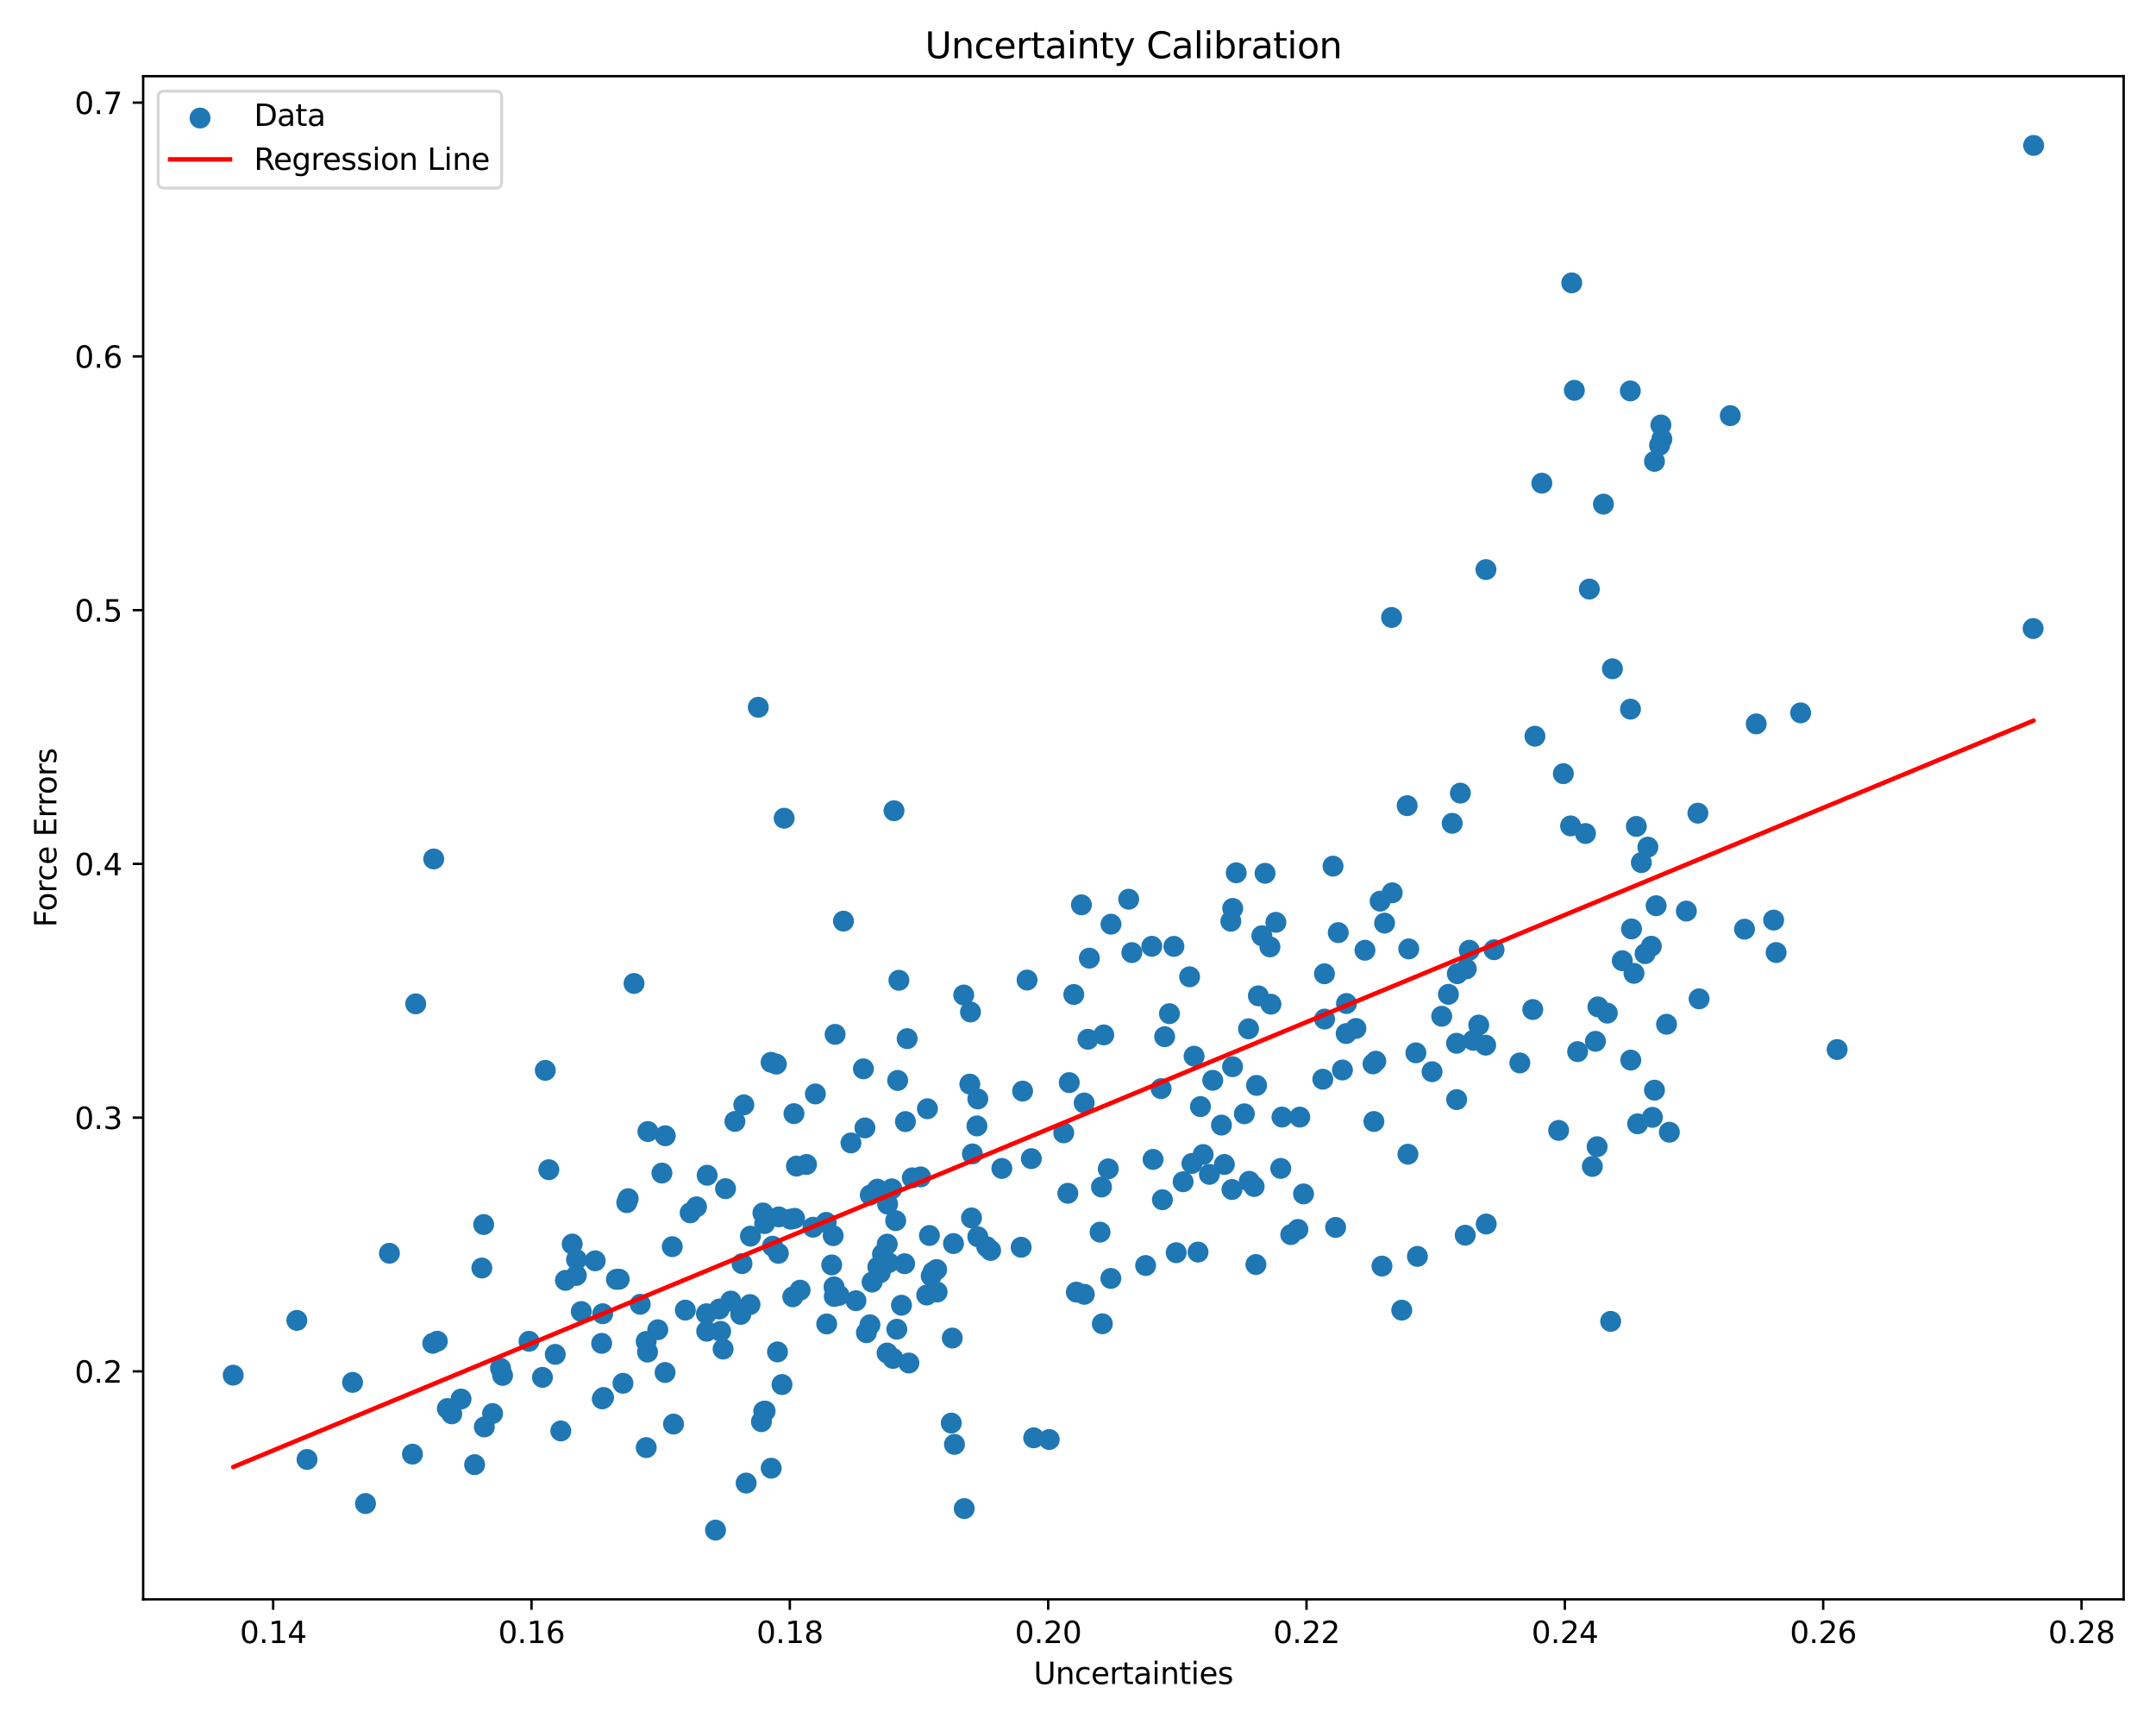 <?xml version="1.0" encoding="utf-8" standalone="no"?>
<!DOCTYPE svg PUBLIC "-//W3C//DTD SVG 1.1//EN"
  "http://www.w3.org/Graphics/SVG/1.1/DTD/svg11.dtd">
<svg xmlns:xlink="http://www.w3.org/1999/xlink" width="720pt" height="576pt" viewBox="0 0 720 576" xmlns="http://www.w3.org/2000/svg" version="1.1">
 <defs>
  <style type="text/css">*{stroke-linejoin: round; stroke-linecap: butt}</style>
 </defs>
 <g id="figure_1">
  <g id="patch_1">
   <path d="M 0 576 
L 720 576 
L 720 0 
L 0 0 
z
" style="fill: #ffffff"/>
  </g>
  <g id="axes_1">
   <g id="patch_2">
    <path d="M 47.81 534.04 
L 709.2 534.04 
L 709.2 25.44 
L 47.81 25.44 
z
" style="fill: #ffffff"/>
   </g>
   <g id="PathCollection_1">
    <defs>
     <path id="m990f166582" d="M 0 3 
C 0.796 3 1.559 2.684 2.121 2.121 
C 2.684 1.559 3 0.796 3 0 
C 3 -0.796 2.684 -1.559 2.121 -2.121 
C 1.559 -2.684 0.796 -3 0 -3 
C -0.796 -3 -1.559 -2.684 -2.121 -2.121 
C -2.684 -1.559 -3 -0.796 -3 0 
C -3 0.796 -2.684 1.559 -2.121 2.121 
C -1.559 2.684 -0.796 3 0 3 
z
" style="stroke: #1f77b4"/>
    </defs>
    <g clip-path="url(#p968621a838)">
     <use xlink:href="#m990f166582" x="309.713" y="370.228" style="fill: #1f77b4; stroke: #1f77b4"/>
     <use xlink:href="#m990f166582" x="309.477" y="432.424" style="fill: #1f77b4; stroke: #1f77b4"/>
     <use xlink:href="#m990f166582" x="419.413" y="422.242" style="fill: #1f77b4; stroke: #1f77b4"/>
     <use xlink:href="#m990f166582" x="435.312" y="398.662" style="fill: #1f77b4; stroke: #1f77b4"/>
     <use xlink:href="#m990f166582" x="468.119" y="437.482" style="fill: #1f77b4; stroke: #1f77b4"/>
     <use xlink:href="#m990f166582" x="117.741" y="461.599" style="fill: #1f77b4; stroke: #1f77b4"/>
     <use xlink:href="#m990f166582" x="385.068" y="387.139" style="fill: #1f77b4; stroke: #1f77b4"/>
     <use xlink:href="#m990f166582" x="550.309" y="282.86" style="fill: #1f77b4; stroke: #1f77b4"/>
     <use xlink:href="#m990f166582" x="164.497" y="471.999" style="fill: #1f77b4; stroke: #1f77b4"/>
     <use xlink:href="#m990f166582" x="291.233" y="428.104" style="fill: #1f77b4; stroke: #1f77b4"/>
     <use xlink:href="#m990f166582" x="531.769" y="389.495" style="fill: #1f77b4; stroke: #1f77b4"/>
     <use xlink:href="#m990f166582" x="290.523" y="442.37" style="fill: #1f77b4; stroke: #1f77b4"/>
     <use xlink:href="#m990f166582" x="549.372" y="318.441" style="fill: #1f77b4; stroke: #1f77b4"/>
     <use xlink:href="#m990f166582" x="208.047" y="461.893" style="fill: #1f77b4; stroke: #1f77b4"/>
     <use xlink:href="#m990f166582" x="130.043" y="418.488" style="fill: #1f77b4; stroke: #1f77b4"/>
     <use xlink:href="#m990f166582" x="433.448" y="410.533" style="fill: #1f77b4; stroke: #1f77b4"/>
     <use xlink:href="#m990f166582" x="388.935" y="346.158" style="fill: #1f77b4; stroke: #1f77b4"/>
     <use xlink:href="#m990f166582" x="357.08" y="361.497" style="fill: #1f77b4; stroke: #1f77b4"/>
     <use xlink:href="#m990f166582" x="460.901" y="300.906" style="fill: #1f77b4; stroke: #1f77b4"/>
     <use xlink:href="#m990f166582" x="326.54" y="366.952" style="fill: #1f77b4; stroke: #1f77b4"/>
     <use xlink:href="#m990f166582" x="411.614" y="356.184" style="fill: #1f77b4; stroke: #1f77b4"/>
     <use xlink:href="#m990f166582" x="552.516" y="154.051" style="fill: #1f77b4; stroke: #1f77b4"/>
     <use xlink:href="#m990f166582" x="254.778" y="405.019" style="fill: #1f77b4; stroke: #1f77b4"/>
     <use xlink:href="#m990f166582" x="421.391" y="312.459" style="fill: #1f77b4; stroke: #1f77b4"/>
     <use xlink:href="#m990f166582" x="137.739" y="485.557" style="fill: #1f77b4; stroke: #1f77b4"/>
     <use xlink:href="#m990f166582" x="299.501" y="443.848" style="fill: #1f77b4; stroke: #1f77b4"/>
     <use xlink:href="#m990f166582" x="324.437" y="406.674" style="fill: #1f77b4; stroke: #1f77b4"/>
     <use xlink:href="#m990f166582" x="255.357" y="408.575" style="fill: #1f77b4; stroke: #1f77b4"/>
     <use xlink:href="#m990f166582" x="533.362" y="382.901" style="fill: #1f77b4; stroke: #1f77b4"/>
     <use xlink:href="#m990f166582" x="206.786" y="427.149" style="fill: #1f77b4; stroke: #1f77b4"/>
     <use xlink:href="#m990f166582" x="678.962" y="209.871" style="fill: #1f77b4; stroke: #1f77b4"/>
     <use xlink:href="#m990f166582" x="304.675" y="393.294" style="fill: #1f77b4; stroke: #1f77b4"/>
     <use xlink:href="#m990f166582" x="551.467" y="315.957" style="fill: #1f77b4; stroke: #1f77b4"/>
     <use xlink:href="#m990f166582" x="489.664" y="323.523" style="fill: #1f77b4; stroke: #1f77b4"/>
     <use xlink:href="#m990f166582" x="448.306" y="357.29" style="fill: #1f77b4; stroke: #1f77b4"/>
     <use xlink:href="#m990f166582" x="228.87" y="437.467" style="fill: #1f77b4; stroke: #1f77b4"/>
     <use xlink:href="#m990f166582" x="554.214" y="148.675" style="fill: #1f77b4; stroke: #1f77b4"/>
     <use xlink:href="#m990f166582" x="192.469" y="425.873" style="fill: #1f77b4; stroke: #1f77b4"/>
     <use xlink:href="#m990f166582" x="445.174" y="289.21" style="fill: #1f77b4; stroke: #1f77b4"/>
     <use xlink:href="#m990f166582" x="296.292" y="415.437" style="fill: #1f77b4; stroke: #1f77b4"/>
     <use xlink:href="#m990f166582" x="278.245" y="412.606" style="fill: #1f77b4; stroke: #1f77b4"/>
     <use xlink:href="#m990f166582" x="563.16" y="304.228" style="fill: #1f77b4; stroke: #1f77b4"/>
     <use xlink:href="#m990f166582" x="441.755" y="360.369" style="fill: #1f77b4; stroke: #1f77b4"/>
     <use xlink:href="#m990f166582" x="557.49" y="378.056" style="fill: #1f77b4; stroke: #1f77b4"/>
     <use xlink:href="#m990f166582" x="298.213" y="453.6" style="fill: #1f77b4; stroke: #1f77b4"/>
     <use xlink:href="#m990f166582" x="470.175" y="385.409" style="fill: #1f77b4; stroke: #1f77b4"/>
     <use xlink:href="#m990f166582" x="459.449" y="354.349" style="fill: #1f77b4; stroke: #1f77b4"/>
     <use xlink:href="#m990f166582" x="323.872" y="362.004" style="fill: #1f77b4; stroke: #1f77b4"/>
     <use xlink:href="#m990f166582" x="241.481" y="450.474" style="fill: #1f77b4; stroke: #1f77b4"/>
     <use xlink:href="#m990f166582" x="593.142" y="318.06" style="fill: #1f77b4; stroke: #1f77b4"/>
     <use xlink:href="#m990f166582" x="311.577" y="424.722" style="fill: #1f77b4; stroke: #1f77b4"/>
     <use xlink:href="#m990f166582" x="384.646" y="315.979" style="fill: #1f77b4; stroke: #1f77b4"/>
     <use xlink:href="#m990f166582" x="420.235" y="332.528" style="fill: #1f77b4; stroke: #1f77b4"/>
     <use xlink:href="#m990f166582" x="219.668" y="444.015" style="fill: #1f77b4; stroke: #1f77b4"/>
     <use xlink:href="#m990f166582" x="275.911" y="408.173" style="fill: #1f77b4; stroke: #1f77b4"/>
     <use xlink:href="#m990f166582" x="342.99" y="327.249" style="fill: #1f77b4; stroke: #1f77b4"/>
     <use xlink:href="#m990f166582" x="462.385" y="308.239" style="fill: #1f77b4; stroke: #1f77b4"/>
     <use xlink:href="#m990f166582" x="524.5" y="275.777" style="fill: #1f77b4; stroke: #1f77b4"/>
     <use xlink:href="#m990f166582" x="247.363" y="438.889" style="fill: #1f77b4; stroke: #1f77b4"/>
     <use xlink:href="#m990f166582" x="345.203" y="480.112" style="fill: #1f77b4; stroke: #1f77b4"/>
     <use xlink:href="#m990f166582" x="577.828" y="138.796" style="fill: #1f77b4; stroke: #1f77b4"/>
     <use xlink:href="#m990f166582" x="341.496" y="364.334" style="fill: #1f77b4; stroke: #1f77b4"/>
     <use xlink:href="#m990f166582" x="235.91" y="438.686" style="fill: #1f77b4; stroke: #1f77b4"/>
     <use xlink:href="#m990f166582" x="264.046" y="407.097" style="fill: #1f77b4; stroke: #1f77b4"/>
     <use xlink:href="#m990f166582" x="281.677" y="307.574" style="fill: #1f77b4; stroke: #1f77b4"/>
     <use xlink:href="#m990f166582" x="545.674" y="325.009" style="fill: #1f77b4; stroke: #1f77b4"/>
     <use xlink:href="#m990f166582" x="498.946" y="317.126" style="fill: #1f77b4; stroke: #1f77b4"/>
     <use xlink:href="#m990f166582" x="271.509" y="409.789" style="fill: #1f77b4; stroke: #1f77b4"/>
     <use xlink:href="#m990f166582" x="368.128" y="442.023" style="fill: #1f77b4; stroke: #1f77b4"/>
     <use xlink:href="#m990f166582" x="431.052" y="412.254" style="fill: #1f77b4; stroke: #1f77b4"/>
     <use xlink:href="#m990f166582" x="377.977" y="318.086" style="fill: #1f77b4; stroke: #1f77b4"/>
     <use xlink:href="#m990f166582" x="449.552" y="345.121" style="fill: #1f77b4; stroke: #1f77b4"/>
     <use xlink:href="#m990f166582" x="511.867" y="337.093" style="fill: #1f77b4; stroke: #1f77b4"/>
     <use xlink:href="#m990f166582" x="411.659" y="303.333" style="fill: #1f77b4; stroke: #1f77b4"/>
     <use xlink:href="#m990f166582" x="257.994" y="416.119" style="fill: #1f77b4; stroke: #1f77b4"/>
     <use xlink:href="#m990f166582" x="296.244" y="451.796" style="fill: #1f77b4; stroke: #1f77b4"/>
     <use xlink:href="#m990f166582" x="216.244" y="451.483" style="fill: #1f77b4; stroke: #1f77b4"/>
     <use xlink:href="#m990f166582" x="326.244" y="375.962" style="fill: #1f77b4; stroke: #1f77b4"/>
     <use xlink:href="#m990f166582" x="470.456" y="316.855" style="fill: #1f77b4; stroke: #1f77b4"/>
     <use xlink:href="#m990f166582" x="416.946" y="343.542" style="fill: #1f77b4; stroke: #1f77b4"/>
     <use xlink:href="#m990f166582" x="464.716" y="206.178" style="fill: #1f77b4; stroke: #1f77b4"/>
     <use xlink:href="#m990f166582" x="260.097" y="406.333" style="fill: #1f77b4; stroke: #1f77b4"/>
     <use xlink:href="#m990f166582" x="392.79" y="418.292" style="fill: #1f77b4; stroke: #1f77b4"/>
     <use xlink:href="#m990f166582" x="201.27" y="438.669" style="fill: #1f77b4; stroke: #1f77b4"/>
     <use xlink:href="#m990f166582" x="546.894" y="375.249" style="fill: #1f77b4; stroke: #1f77b4"/>
     <use xlink:href="#m990f166582" x="546.461" y="275.956" style="fill: #1f77b4; stroke: #1f77b4"/>
     <use xlink:href="#m990f166582" x="296.783" y="421.622" style="fill: #1f77b4; stroke: #1f77b4"/>
     <use xlink:href="#m990f166582" x="300.192" y="327.331" style="fill: #1f77b4; stroke: #1f77b4"/>
     <use xlink:href="#m990f166582" x="302.376" y="374.513" style="fill: #1f77b4; stroke: #1f77b4"/>
     <use xlink:href="#m990f166582" x="232.603" y="402.976" style="fill: #1f77b4; stroke: #1f77b4"/>
     <use xlink:href="#m990f166582" x="554.658" y="141.902" style="fill: #1f77b4; stroke: #1f77b4"/>
     <use xlink:href="#m990f166582" x="181.148" y="459.923" style="fill: #1f77b4; stroke: #1f77b4"/>
     <use xlink:href="#m990f166582" x="490.663" y="317.307" style="fill: #1f77b4; stroke: #1f77b4"/>
     <use xlink:href="#m990f166582" x="567.012" y="271.527" style="fill: #1f77b4; stroke: #1f77b4"/>
     <use xlink:href="#m990f166582" x="473.344" y="419.521" style="fill: #1f77b4; stroke: #1f77b4"/>
     <use xlink:href="#m990f166582" x="230.472" y="404.983" style="fill: #1f77b4; stroke: #1f77b4"/>
     <use xlink:href="#m990f166582" x="362.065" y="368.298" style="fill: #1f77b4; stroke: #1f77b4"/>
     <use xlink:href="#m990f166582" x="449.652" y="335.092" style="fill: #1f77b4; stroke: #1f77b4"/>
     <use xlink:href="#m990f166582" x="356.608" y="398.45" style="fill: #1f77b4; stroke: #1f77b4"/>
     <use xlink:href="#m990f166582" x="407.909" y="375.68" style="fill: #1f77b4; stroke: #1f77b4"/>
     <use xlink:href="#m990f166582" x="265.967" y="389.378" style="fill: #1f77b4; stroke: #1f77b4"/>
     <use xlink:href="#m990f166582" x="483.697" y="332.024" style="fill: #1f77b4; stroke: #1f77b4"/>
     <use xlink:href="#m990f166582" x="371.015" y="308.601" style="fill: #1f77b4; stroke: #1f77b4"/>
     <use xlink:href="#m990f166582" x="264.757" y="433.023" style="fill: #1f77b4; stroke: #1f77b4"/>
     <use xlink:href="#m990f166582" x="535.467" y="168.329" style="fill: #1f77b4; stroke: #1f77b4"/>
     <use xlink:href="#m990f166582" x="367.366" y="411.43" style="fill: #1f77b4; stroke: #1f77b4"/>
     <use xlink:href="#m990f166582" x="259.925" y="418.503" style="fill: #1f77b4; stroke: #1f77b4"/>
     <use xlink:href="#m990f166582" x="269.328" y="388.832" style="fill: #1f77b4; stroke: #1f77b4"/>
     <use xlink:href="#m990f166582" x="358.591" y="332.067" style="fill: #1f77b4; stroke: #1f77b4"/>
     <use xlink:href="#m990f166582" x="209.304" y="401.577" style="fill: #1f77b4; stroke: #1f77b4"/>
     <use xlink:href="#m990f166582" x="592.311" y="307.233" style="fill: #1f77b4; stroke: #1f77b4"/>
     <use xlink:href="#m990f166582" x="138.827" y="335.195" style="fill: #1f77b4; stroke: #1f77b4"/>
     <use xlink:href="#m990f166582" x="370.97" y="426.887" style="fill: #1f77b4; stroke: #1f77b4"/>
     <use xlink:href="#m990f166582" x="296.419" y="402.07" style="fill: #1f77b4; stroke: #1f77b4"/>
     <use xlink:href="#m990f166582" x="361.142" y="302.139" style="fill: #1f77b4; stroke: #1f77b4"/>
     <use xlink:href="#m990f166582" x="255.053" y="471.274" style="fill: #1f77b4; stroke: #1f77b4"/>
     <use xlink:href="#m990f166582" x="161.52" y="408.887" style="fill: #1f77b4; stroke: #1f77b4"/>
     <use xlink:href="#m990f166582" x="265.145" y="371.861" style="fill: #1f77b4; stroke: #1f77b4"/>
     <use xlink:href="#m990f166582" x="556.546" y="342.014" style="fill: #1f77b4; stroke: #1f77b4"/>
     <use xlink:href="#m990f166582" x="514.892" y="161.342" style="fill: #1f77b4; stroke: #1f77b4"/>
     <use xlink:href="#m990f166582" x="400.888" y="369.498" style="fill: #1f77b4; stroke: #1f77b4"/>
     <use xlink:href="#m990f166582" x="554.988" y="146.627" style="fill: #1f77b4; stroke: #1f77b4"/>
     <use xlink:href="#m990f166582" x="507.553" y="354.929" style="fill: #1f77b4; stroke: #1f77b4"/>
     <use xlink:href="#m990f166582" x="324.099" y="337.915" style="fill: #1f77b4; stroke: #1f77b4"/>
     <use xlink:href="#m990f166582" x="216.363" y="377.827" style="fill: #1f77b4; stroke: #1f77b4"/>
     <use xlink:href="#m990f166582" x="247.797" y="421.941" style="fill: #1f77b4; stroke: #1f77b4"/>
     <use xlink:href="#m990f166582" x="289.33" y="445.005" style="fill: #1f77b4; stroke: #1f77b4"/>
     <use xlink:href="#m990f166582" x="350.394" y="480.675" style="fill: #1f77b4; stroke: #1f77b4"/>
     <use xlink:href="#m990f166582" x="679.137" y="48.558" style="fill: #1f77b4; stroke: #1f77b4"/>
     <use xlink:href="#m990f166582" x="276.08" y="442.086" style="fill: #1f77b4; stroke: #1f77b4"/>
     <use xlink:href="#m990f166582" x="297.828" y="396.965" style="fill: #1f77b4; stroke: #1f77b4"/>
     <use xlink:href="#m990f166582" x="613.512" y="350.449" style="fill: #1f77b4; stroke: #1f77b4"/>
     <use xlink:href="#m990f166582" x="158.497" y="489.067" style="fill: #1f77b4; stroke: #1f77b4"/>
     <use xlink:href="#m990f166582" x="496.142" y="348.994" style="fill: #1f77b4; stroke: #1f77b4"/>
     <use xlink:href="#m990f166582" x="551.814" y="373.096" style="fill: #1f77b4; stroke: #1f77b4"/>
     <use xlink:href="#m990f166582" x="167.833" y="459.271" style="fill: #1f77b4; stroke: #1f77b4"/>
     <use xlink:href="#m990f166582" x="318.015" y="446.791" style="fill: #1f77b4; stroke: #1f77b4"/>
     <use xlink:href="#m990f166582" x="567.418" y="333.526" style="fill: #1f77b4; stroke: #1f77b4"/>
     <use xlink:href="#m990f166582" x="224.504" y="416.281" style="fill: #1f77b4; stroke: #1f77b4"/>
     <use xlink:href="#m990f166582" x="265.367" y="406.82" style="fill: #1f77b4; stroke: #1f77b4"/>
     <use xlink:href="#m990f166582" x="489.306" y="412.456" style="fill: #1f77b4; stroke: #1f77b4"/>
     <use xlink:href="#m990f166582" x="446.912" y="311.415" style="fill: #1f77b4; stroke: #1f77b4"/>
     <use xlink:href="#m990f166582" x="330.819" y="417.534" style="fill: #1f77b4; stroke: #1f77b4"/>
     <use xlink:href="#m990f166582" x="461.507" y="422.762" style="fill: #1f77b4; stroke: #1f77b4"/>
     <use xlink:href="#m990f166582" x="299.115" y="407.587" style="fill: #1f77b4; stroke: #1f77b4"/>
     <use xlink:href="#m990f166582" x="472.831" y="351.561" style="fill: #1f77b4; stroke: #1f77b4"/>
     <use xlink:href="#m990f166582" x="303.524" y="455.125" style="fill: #1f77b4; stroke: #1f77b4"/>
     <use xlink:href="#m990f166582" x="344.416" y="386.884" style="fill: #1f77b4; stroke: #1f77b4"/>
     <use xlink:href="#m990f166582" x="400.082" y="418.085" style="fill: #1f77b4; stroke: #1f77b4"/>
     <use xlink:href="#m990f166582" x="188.829" y="427.532" style="fill: #1f77b4; stroke: #1f77b4"/>
     <use xlink:href="#m990f166582" x="250.605" y="412.77" style="fill: #1f77b4; stroke: #1f77b4"/>
     <use xlink:href="#m990f166582" x="536.763" y="338.3" style="fill: #1f77b4; stroke: #1f77b4"/>
     <use xlink:href="#m990f166582" x="277.752" y="422.371" style="fill: #1f77b4; stroke: #1f77b4"/>
     <use xlink:href="#m990f166582" x="418.828" y="396.193" style="fill: #1f77b4; stroke: #1f77b4"/>
     <use xlink:href="#m990f166582" x="285.849" y="434.322" style="fill: #1f77b4; stroke: #1f77b4"/>
     <use xlink:href="#m990f166582" x="329.5" y="416.287" style="fill: #1f77b4; stroke: #1f77b4"/>
     <use xlink:href="#m990f166582" x="245.431" y="374.455" style="fill: #1f77b4; stroke: #1f77b4"/>
     <use xlink:href="#m990f166582" x="446.025" y="409.847" style="fill: #1f77b4; stroke: #1f77b4"/>
     <use xlink:href="#m990f166582" x="301.049" y="435.83" style="fill: #1f77b4; stroke: #1f77b4"/>
     <use xlink:href="#m990f166582" x="341.016" y="416.476" style="fill: #1f77b4; stroke: #1f77b4"/>
     <use xlink:href="#m990f166582" x="363.323" y="347.026" style="fill: #1f77b4; stroke: #1f77b4"/>
     <use xlink:href="#m990f166582" x="424.094" y="316.179" style="fill: #1f77b4; stroke: #1f77b4"/>
     <use xlink:href="#m990f166582" x="362.11" y="432.185" style="fill: #1f77b4; stroke: #1f77b4"/>
     <use xlink:href="#m990f166582" x="469.922" y="269.017" style="fill: #1f77b4; stroke: #1f77b4"/>
     <use xlink:href="#m990f166582" x="334.566" y="390.156" style="fill: #1f77b4; stroke: #1f77b4"/>
     <use xlink:href="#m990f166582" x="398.768" y="352.68" style="fill: #1f77b4; stroke: #1f77b4"/>
     <use xlink:href="#m990f166582" x="442.349" y="340.284" style="fill: #1f77b4; stroke: #1f77b4"/>
     <use xlink:href="#m990f166582" x="253.234" y="236.17" style="fill: #1f77b4; stroke: #1f77b4"/>
     <use xlink:href="#m990f166582" x="484.963" y="274.913" style="fill: #1f77b4; stroke: #1f77b4"/>
     <use xlink:href="#m990f166582" x="240.22" y="437.102" style="fill: #1f77b4; stroke: #1f77b4"/>
     <use xlink:href="#m990f166582" x="293.947" y="424.997" style="fill: #1f77b4; stroke: #1f77b4"/>
     <use xlink:href="#m990f166582" x="388.188" y="400.608" style="fill: #1f77b4; stroke: #1f77b4"/>
     <use xlink:href="#m990f166582" x="201.119" y="467.107" style="fill: #1f77b4; stroke: #1f77b4"/>
     <use xlink:href="#m990f166582" x="404.999" y="360.724" style="fill: #1f77b4; stroke: #1f77b4"/>
     <use xlink:href="#m990f166582" x="363.786" y="319.943" style="fill: #1f77b4; stroke: #1f77b4"/>
     <use xlink:href="#m990f166582" x="176.663" y="447.873" style="fill: #1f77b4; stroke: #1f77b4"/>
     <use xlink:href="#m990f166582" x="307.44" y="392.985" style="fill: #1f77b4; stroke: #1f77b4"/>
     <use xlink:href="#m990f166582" x="376.932" y="300.262" style="fill: #1f77b4; stroke: #1f77b4"/>
     <use xlink:href="#m990f166582" x="267.196" y="430.799" style="fill: #1f77b4; stroke: #1f77b4"/>
     <use xlink:href="#m990f166582" x="493.826" y="342.276" style="fill: #1f77b4; stroke: #1f77b4"/>
     <use xlink:href="#m990f166582" x="200.927" y="448.565" style="fill: #1f77b4; stroke: #1f77b4"/>
     <use xlink:href="#m990f166582" x="411.038" y="307.613" style="fill: #1f77b4; stroke: #1f77b4"/>
     <use xlink:href="#m990f166582" x="487.693" y="264.84" style="fill: #1f77b4; stroke: #1f77b4"/>
     <use xlink:href="#m990f166582" x="257.503" y="354.715" style="fill: #1f77b4; stroke: #1f77b4"/>
     <use xlink:href="#m990f166582" x="326.54" y="412.973" style="fill: #1f77b4; stroke: #1f77b4"/>
     <use xlink:href="#m990f166582" x="278.599" y="432.909" style="fill: #1f77b4; stroke: #1f77b4"/>
     <use xlink:href="#m990f166582" x="187.284" y="477.809" style="fill: #1f77b4; stroke: #1f77b4"/>
     <use xlink:href="#m990f166582" x="288.845" y="376.624" style="fill: #1f77b4; stroke: #1f77b4"/>
     <use xlink:href="#m990f166582" x="235.996" y="444.51" style="fill: #1f77b4; stroke: #1f77b4"/>
     <use xlink:href="#m990f166582" x="553.068" y="302.434" style="fill: #1f77b4; stroke: #1f77b4"/>
     <use xlink:href="#m990f166582" x="434.068" y="373.017" style="fill: #1f77b4; stroke: #1f77b4"/>
     <use xlink:href="#m990f166582" x="298.556" y="270.716" style="fill: #1f77b4; stroke: #1f77b4"/>
     <use xlink:href="#m990f166582" x="240.655" y="444.562" style="fill: #1f77b4; stroke: #1f77b4"/>
     <use xlink:href="#m990f166582" x="368.61" y="345.564" style="fill: #1f77b4; stroke: #1f77b4"/>
     <use xlink:href="#m990f166582" x="182.102" y="357.408" style="fill: #1f77b4; stroke: #1f77b4"/>
     <use xlink:href="#m990f166582" x="278.883" y="345.381" style="fill: #1f77b4; stroke: #1f77b4"/>
     <use xlink:href="#m990f166582" x="254.274" y="474.714" style="fill: #1f77b4; stroke: #1f77b4"/>
     <use xlink:href="#m990f166582" x="525.758" y="130.335" style="fill: #1f77b4; stroke: #1f77b4"/>
     <use xlink:href="#m990f166582" x="272.296" y="365.279" style="fill: #1f77b4; stroke: #1f77b4"/>
     <use xlink:href="#m990f166582" x="390.542" y="338.479" style="fill: #1f77b4; stroke: #1f77b4"/>
     <use xlink:href="#m990f166582" x="259.644" y="451.423" style="fill: #1f77b4; stroke: #1f77b4"/>
     <use xlink:href="#m990f166582" x="144.526" y="448.552" style="fill: #1f77b4; stroke: #1f77b4"/>
     <use xlink:href="#m990f166582" x="422.461" y="291.601" style="fill: #1f77b4; stroke: #1f77b4"/>
     <use xlink:href="#m990f166582" x="464.935" y="298.12" style="fill: #1f77b4; stroke: #1f77b4"/>
     <use xlink:href="#m990f166582" x="398.043" y="388.49" style="fill: #1f77b4; stroke: #1f77b4"/>
     <use xlink:href="#m990f166582" x="452.811" y="343.41" style="fill: #1f77b4; stroke: #1f77b4"/>
     <use xlink:href="#m990f166582" x="161.741" y="476.465" style="fill: #1f77b4; stroke: #1f77b4"/>
     <use xlink:href="#m990f166582" x="411.413" y="397.197" style="fill: #1f77b4; stroke: #1f77b4"/>
     <use xlink:href="#m990f166582" x="211.74" y="328.391" style="fill: #1f77b4; stroke: #1f77b4"/>
     <use xlink:href="#m990f166582" x="77.873" y="459.187" style="fill: #1f77b4; stroke: #1f77b4"/>
     <use xlink:href="#m990f166582" x="194.116" y="437.934" style="fill: #1f77b4; stroke: #1f77b4"/>
     <use xlink:href="#m990f166582" x="302.098" y="421.968" style="fill: #1f77b4; stroke: #1f77b4"/>
     <use xlink:href="#m990f166582" x="538.47" y="223.315" style="fill: #1f77b4; stroke: #1f77b4"/>
     <use xlink:href="#m990f166582" x="122.06" y="502.053" style="fill: #1f77b4; stroke: #1f77b4"/>
     <use xlink:href="#m990f166582" x="222.101" y="458.292" style="fill: #1f77b4; stroke: #1f77b4"/>
     <use xlink:href="#m990f166582" x="424.433" y="335.313" style="fill: #1f77b4; stroke: #1f77b4"/>
     <use xlink:href="#m990f166582" x="293.016" y="397.075" style="fill: #1f77b4; stroke: #1f77b4"/>
     <use xlink:href="#m990f166582" x="294.716" y="418.76" style="fill: #1f77b4; stroke: #1f77b4"/>
     <use xlink:href="#m990f166582" x="552.517" y="364.02" style="fill: #1f77b4; stroke: #1f77b4"/>
     <use xlink:href="#m990f166582" x="442.308" y="325.153" style="fill: #1f77b4; stroke: #1f77b4"/>
     <use xlink:href="#m990f166582" x="321.836" y="332.246" style="fill: #1f77b4; stroke: #1f77b4"/>
     <use xlink:href="#m990f166582" x="524.884" y="94.459" style="fill: #1f77b4; stroke: #1f77b4"/>
     <use xlink:href="#m990f166582" x="496.321" y="408.714" style="fill: #1f77b4; stroke: #1f77b4"/>
     <use xlink:href="#m990f166582" x="412.834" y="291.434" style="fill: #1f77b4; stroke: #1f77b4"/>
     <use xlink:href="#m990f166582" x="213.804" y="435.514" style="fill: #1f77b4; stroke: #1f77b4"/>
     <use xlink:href="#m990f166582" x="312.96" y="431.417" style="fill: #1f77b4; stroke: #1f77b4"/>
     <use xlink:href="#m990f166582" x="312.795" y="423.916" style="fill: #1f77b4; stroke: #1f77b4"/>
     <use xlink:href="#m990f166582" x="408.874" y="388.834" style="fill: #1f77b4; stroke: #1f77b4"/>
     <use xlink:href="#m990f166582" x="99.127" y="440.895" style="fill: #1f77b4; stroke: #1f77b4"/>
     <use xlink:href="#m990f166582" x="280.214" y="432.534" style="fill: #1f77b4; stroke: #1f77b4"/>
     <use xlink:href="#m990f166582" x="278.52" y="429.703" style="fill: #1f77b4; stroke: #1f77b4"/>
     <use xlink:href="#m990f166582" x="205.853" y="427.194" style="fill: #1f77b4; stroke: #1f77b4"/>
     <use xlink:href="#m990f166582" x="257.546" y="490.247" style="fill: #1f77b4; stroke: #1f77b4"/>
     <use xlink:href="#m990f166582" x="601.329" y="238.032" style="fill: #1f77b4; stroke: #1f77b4"/>
     <use xlink:href="#m990f166582" x="167.148" y="456.863" style="fill: #1f77b4; stroke: #1f77b4"/>
     <use xlink:href="#m990f166582" x="544.846" y="310.173" style="fill: #1f77b4; stroke: #1f77b4"/>
     <use xlink:href="#m990f166582" x="310.984" y="426.07" style="fill: #1f77b4; stroke: #1f77b4"/>
     <use xlink:href="#m990f166582" x="478.24" y="357.863" style="fill: #1f77b4; stroke: #1f77b4"/>
     <use xlink:href="#m990f166582" x="201.553" y="466.637" style="fill: #1f77b4; stroke: #1f77b4"/>
     <use xlink:href="#m990f166582" x="153.965" y="467.152" style="fill: #1f77b4; stroke: #1f77b4"/>
     <use xlink:href="#m990f166582" x="426.079" y="307.981" style="fill: #1f77b4; stroke: #1f77b4"/>
     <use xlink:href="#m990f166582" x="209.781" y="400.26" style="fill: #1f77b4; stroke: #1f77b4"/>
     <use xlink:href="#m990f166582" x="541.761" y="320.791" style="fill: #1f77b4; stroke: #1f77b4"/>
     <use xlink:href="#m990f166582" x="387.747" y="363.509" style="fill: #1f77b4; stroke: #1f77b4"/>
     <use xlink:href="#m990f166582" x="144.842" y="286.816" style="fill: #1f77b4; stroke: #1f77b4"/>
     <use xlink:href="#m990f166582" x="317.686" y="475.183" style="fill: #1f77b4; stroke: #1f77b4"/>
     <use xlink:href="#m990f166582" x="544.601" y="353.979" style="fill: #1f77b4; stroke: #1f77b4"/>
     <use xlink:href="#m990f166582" x="242.289" y="396.911" style="fill: #1f77b4; stroke: #1f77b4"/>
     <use xlink:href="#m990f166582" x="238.951" y="510.922" style="fill: #1f77b4; stroke: #1f77b4"/>
     <use xlink:href="#m990f166582" x="359.444" y="431.456" style="fill: #1f77b4; stroke: #1f77b4"/>
     <use xlink:href="#m990f166582" x="146.047" y="447.855" style="fill: #1f77b4; stroke: #1f77b4"/>
     <use xlink:href="#m990f166582" x="318.415" y="415.236" style="fill: #1f77b4; stroke: #1f77b4"/>
     <use xlink:href="#m990f166582" x="310.382" y="412.547" style="fill: #1f77b4; stroke: #1f77b4"/>
     <use xlink:href="#m990f166582" x="355.23" y="378.268" style="fill: #1f77b4; stroke: #1f77b4"/>
     <use xlink:href="#m990f166582" x="486.668" y="325.129" style="fill: #1f77b4; stroke: #1f77b4"/>
     <use xlink:href="#m990f166582" x="198.77" y="421.003" style="fill: #1f77b4; stroke: #1f77b4"/>
     <use xlink:href="#m990f166582" x="236.151" y="392.426" style="fill: #1f77b4; stroke: #1f77b4"/>
     <use xlink:href="#m990f166582" x="324.732" y="385.31" style="fill: #1f77b4; stroke: #1f77b4"/>
     <use xlink:href="#m990f166582" x="192.531" y="420.594" style="fill: #1f77b4; stroke: #1f77b4"/>
     <use xlink:href="#m990f166582" x="183.285" y="390.576" style="fill: #1f77b4; stroke: #1f77b4"/>
     <use xlink:href="#m990f166582" x="255.508" y="471.185" style="fill: #1f77b4; stroke: #1f77b4"/>
     <use xlink:href="#m990f166582" x="293.156" y="423.038" style="fill: #1f77b4; stroke: #1f77b4"/>
     <use xlink:href="#m990f166582" x="520.507" y="377.456" style="fill: #1f77b4; stroke: #1f77b4"/>
     <use xlink:href="#m990f166582" x="222.163" y="379.248" style="fill: #1f77b4; stroke: #1f77b4"/>
     <use xlink:href="#m990f166582" x="102.54" y="487.335" style="fill: #1f77b4; stroke: #1f77b4"/>
     <use xlink:href="#m990f166582" x="191.085" y="415.4" style="fill: #1f77b4; stroke: #1f77b4"/>
     <use xlink:href="#m990f166582" x="481.459" y="339.34" style="fill: #1f77b4; stroke: #1f77b4"/>
     <use xlink:href="#m990f166582" x="486.459" y="367.17" style="fill: #1f77b4; stroke: #1f77b4"/>
     <use xlink:href="#m990f166582" x="261.867" y="273.219" style="fill: #1f77b4; stroke: #1f77b4"/>
     <use xlink:href="#m990f166582" x="512.591" y="245.828" style="fill: #1f77b4; stroke: #1f77b4"/>
     <use xlink:href="#m990f166582" x="185.426" y="452.243" style="fill: #1f77b4; stroke: #1f77b4"/>
     <use xlink:href="#m990f166582" x="249.18" y="495.216" style="fill: #1f77b4; stroke: #1f77b4"/>
     <use xlink:href="#m990f166582" x="419.635" y="362.43" style="fill: #1f77b4; stroke: #1f77b4"/>
     <use xlink:href="#m990f166582" x="496.233" y="190.188" style="fill: #1f77b4; stroke: #1f77b4"/>
     <use xlink:href="#m990f166582" x="392.028" y="316.002" style="fill: #1f77b4; stroke: #1f77b4"/>
     <use xlink:href="#m990f166582" x="367.845" y="396.359" style="fill: #1f77b4; stroke: #1f77b4"/>
     <use xlink:href="#m990f166582" x="150.867" y="472.103" style="fill: #1f77b4; stroke: #1f77b4"/>
     <use xlink:href="#m990f166582" x="491.992" y="347.372" style="fill: #1f77b4; stroke: #1f77b4"/>
     <use xlink:href="#m990f166582" x="290.631" y="399.042" style="fill: #1f77b4; stroke: #1f77b4"/>
     <use xlink:href="#m990f166582" x="160.909" y="423.409" style="fill: #1f77b4; stroke: #1f77b4"/>
     <use xlink:href="#m990f166582" x="532.8" y="347.71" style="fill: #1f77b4; stroke: #1f77b4"/>
     <use xlink:href="#m990f166582" x="529.478" y="278.322" style="fill: #1f77b4; stroke: #1f77b4"/>
     <use xlink:href="#m990f166582" x="397.271" y="326.165" style="fill: #1f77b4; stroke: #1f77b4"/>
     <use xlink:href="#m990f166582" x="370.107" y="390.297" style="fill: #1f77b4; stroke: #1f77b4"/>
     <use xlink:href="#m990f166582" x="522.084" y="258.338" style="fill: #1f77b4; stroke: #1f77b4"/>
     <use xlink:href="#m990f166582" x="533.631" y="336.206" style="fill: #1f77b4; stroke: #1f77b4"/>
     <use xlink:href="#m990f166582" x="586.494" y="241.712" style="fill: #1f77b4; stroke: #1f77b4"/>
     <use xlink:href="#m990f166582" x="395.102" y="394.601" style="fill: #1f77b4; stroke: #1f77b4"/>
     <use xlink:href="#m990f166582" x="284.181" y="381.637" style="fill: #1f77b4; stroke: #1f77b4"/>
     <use xlink:href="#m990f166582" x="244.054" y="434.443" style="fill: #1f77b4; stroke: #1f77b4"/>
     <use xlink:href="#m990f166582" x="248.4" y="368.923" style="fill: #1f77b4; stroke: #1f77b4"/>
     <use xlink:href="#m990f166582" x="417.185" y="394.453" style="fill: #1f77b4; stroke: #1f77b4"/>
     <use xlink:href="#m990f166582" x="530.764" y="196.703" style="fill: #1f77b4; stroke: #1f77b4"/>
     <use xlink:href="#m990f166582" x="215.787" y="447.915" style="fill: #1f77b4; stroke: #1f77b4"/>
     <use xlink:href="#m990f166582" x="428.116" y="373.003" style="fill: #1f77b4; stroke: #1f77b4"/>
     <use xlink:href="#m990f166582" x="486.412" y="348.362" style="fill: #1f77b4; stroke: #1f77b4"/>
     <use xlink:href="#m990f166582" x="427.701" y="390.151" style="fill: #1f77b4; stroke: #1f77b4"/>
     <use xlink:href="#m990f166582" x="537.889" y="441.221" style="fill: #1f77b4; stroke: #1f77b4"/>
     <use xlink:href="#m990f166582" x="261.156" y="462.32" style="fill: #1f77b4; stroke: #1f77b4"/>
     <use xlink:href="#m990f166582" x="224.921" y="475.515" style="fill: #1f77b4; stroke: #1f77b4"/>
     <use xlink:href="#m990f166582" x="548.128" y="288.036" style="fill: #1f77b4; stroke: #1f77b4"/>
     <use xlink:href="#m990f166582" x="458.817" y="374.486" style="fill: #1f77b4; stroke: #1f77b4"/>
     <use xlink:href="#m990f166582" x="302.948" y="346.82" style="fill: #1f77b4; stroke: #1f77b4"/>
     <use xlink:href="#m990f166582" x="544.45" y="130.529" style="fill: #1f77b4; stroke: #1f77b4"/>
     <use xlink:href="#m990f166582" x="259.26" y="355.32" style="fill: #1f77b4; stroke: #1f77b4"/>
     <use xlink:href="#m990f166582" x="288.334" y="356.896" style="fill: #1f77b4; stroke: #1f77b4"/>
     <use xlink:href="#m990f166582" x="322.002" y="503.727" style="fill: #1f77b4; stroke: #1f77b4"/>
     <use xlink:href="#m990f166582" x="582.584" y="310.264" style="fill: #1f77b4; stroke: #1f77b4"/>
     <use xlink:href="#m990f166582" x="403.876" y="392.134" style="fill: #1f77b4; stroke: #1f77b4"/>
     <use xlink:href="#m990f166582" x="215.808" y="483.37" style="fill: #1f77b4; stroke: #1f77b4"/>
     <use xlink:href="#m990f166582" x="455.827" y="317.302" style="fill: #1f77b4; stroke: #1f77b4"/>
     <use xlink:href="#m990f166582" x="299.774" y="360.779" style="fill: #1f77b4; stroke: #1f77b4"/>
     <use xlink:href="#m990f166582" x="149.394" y="470.339" style="fill: #1f77b4; stroke: #1f77b4"/>
     <use xlink:href="#m990f166582" x="318.748" y="482.304" style="fill: #1f77b4; stroke: #1f77b4"/>
     <use xlink:href="#m990f166582" x="458.518" y="355.251" style="fill: #1f77b4; stroke: #1f77b4"/>
     <use xlink:href="#m990f166582" x="526.846" y="351.151" style="fill: #1f77b4; stroke: #1f77b4"/>
     <use xlink:href="#m990f166582" x="221.05" y="391.703" style="fill: #1f77b4; stroke: #1f77b4"/>
     <use xlink:href="#m990f166582" x="250.469" y="435.607" style="fill: #1f77b4; stroke: #1f77b4"/>
     <use xlink:href="#m990f166582" x="544.505" y="236.794" style="fill: #1f77b4; stroke: #1f77b4"/>
     <use xlink:href="#m990f166582" x="401.793" y="385.516" style="fill: #1f77b4; stroke: #1f77b4"/>
     <use xlink:href="#m990f166582" x="415.557" y="371.908" style="fill: #1f77b4; stroke: #1f77b4"/>
     <use xlink:href="#m990f166582" x="382.579" y="422.575" style="fill: #1f77b4; stroke: #1f77b4"/>
    </g>
   </g>
   <g id="matplotlib.axis_1">
    <g id="xtick_1">
     <g id="line2d_1">
      <defs>
       <path id="m3f961b2785" d="M 0 0 
L 0 3.5 
" style="stroke: #000000; stroke-width: 0.8"/>
      </defs>
      <g>
       <use xlink:href="#m3f961b2785" x="91.222" y="534.04" style="stroke: #000000; stroke-width: 0.8"/>
      </g>
     </g>
     <g id="text_1">
      <!-- 0.14 -->
      <g transform="translate(80.09 548.638) scale(0.1 -0.1)">
       <defs>
        <path id="DejaVuSans-30" d="M 2034 4250 
Q 1547 4250 1301 3770 
Q 1056 3291 1056 2328 
Q 1056 1369 1301 889 
Q 1547 409 2034 409 
Q 2525 409 2770 889 
Q 3016 1369 3016 2328 
Q 3016 3291 2770 3770 
Q 2525 4250 2034 4250 
z
M 2034 4750 
Q 2819 4750 3233 4129 
Q 3647 3509 3647 2328 
Q 3647 1150 3233 529 
Q 2819 -91 2034 -91 
Q 1250 -91 836 529 
Q 422 1150 422 2328 
Q 422 3509 836 4129 
Q 1250 4750 2034 4750 
z
" transform="scale(0.016)"/>
        <path id="DejaVuSans-2e" d="M 684 794 
L 1344 794 
L 1344 0 
L 684 0 
L 684 794 
z
" transform="scale(0.016)"/>
        <path id="DejaVuSans-31" d="M 794 531 
L 1825 531 
L 1825 4091 
L 703 3866 
L 703 4441 
L 1819 4666 
L 2450 4666 
L 2450 531 
L 3481 531 
L 3481 0 
L 794 0 
L 794 531 
z
" transform="scale(0.016)"/>
        <path id="DejaVuSans-34" d="M 2419 4116 
L 825 1625 
L 2419 1625 
L 2419 4116 
z
M 2253 4666 
L 3047 4666 
L 3047 1625 
L 3713 1625 
L 3713 1100 
L 3047 1100 
L 3047 0 
L 2419 0 
L 2419 1100 
L 313 1100 
L 313 1709 
L 2253 4666 
z
" transform="scale(0.016)"/>
       </defs>
       <use xlink:href="#DejaVuSans-30"/>
       <use xlink:href="#DejaVuSans-2e" x="63.623"/>
       <use xlink:href="#DejaVuSans-31" x="95.41"/>
       <use xlink:href="#DejaVuSans-34" x="159.033"/>
      </g>
     </g>
    </g>
    <g id="xtick_2">
     <g id="line2d_2">
      <g>
       <use xlink:href="#m3f961b2785" x="177.495" y="534.04" style="stroke: #000000; stroke-width: 0.8"/>
      </g>
     </g>
     <g id="text_2">
      <!-- 0.16 -->
      <g transform="translate(166.362 548.638) scale(0.1 -0.1)">
       <defs>
        <path id="DejaVuSans-36" d="M 2113 2584 
Q 1688 2584 1439 2293 
Q 1191 2003 1191 1497 
Q 1191 994 1439 701 
Q 1688 409 2113 409 
Q 2538 409 2786 701 
Q 3034 994 3034 1497 
Q 3034 2003 2786 2293 
Q 2538 2584 2113 2584 
z
M 3366 4563 
L 3366 3988 
Q 3128 4100 2886 4159 
Q 2644 4219 2406 4219 
Q 1781 4219 1451 3797 
Q 1122 3375 1075 2522 
Q 1259 2794 1537 2939 
Q 1816 3084 2150 3084 
Q 2853 3084 3261 2657 
Q 3669 2231 3669 1497 
Q 3669 778 3244 343 
Q 2819 -91 2113 -91 
Q 1303 -91 875 529 
Q 447 1150 447 2328 
Q 447 3434 972 4092 
Q 1497 4750 2381 4750 
Q 2619 4750 2861 4703 
Q 3103 4656 3366 4563 
z
" transform="scale(0.016)"/>
       </defs>
       <use xlink:href="#DejaVuSans-30"/>
       <use xlink:href="#DejaVuSans-2e" x="63.623"/>
       <use xlink:href="#DejaVuSans-31" x="95.41"/>
       <use xlink:href="#DejaVuSans-36" x="159.033"/>
      </g>
     </g>
    </g>
    <g id="xtick_3">
     <g id="line2d_3">
      <g>
       <use xlink:href="#m3f961b2785" x="263.767" y="534.04" style="stroke: #000000; stroke-width: 0.8"/>
      </g>
     </g>
     <g id="text_3">
      <!-- 0.18 -->
      <g transform="translate(252.634 548.638) scale(0.1 -0.1)">
       <defs>
        <path id="DejaVuSans-38" d="M 2034 2216 
Q 1584 2216 1326 1975 
Q 1069 1734 1069 1313 
Q 1069 891 1326 650 
Q 1584 409 2034 409 
Q 2484 409 2743 651 
Q 3003 894 3003 1313 
Q 3003 1734 2745 1975 
Q 2488 2216 2034 2216 
z
M 1403 2484 
Q 997 2584 770 2862 
Q 544 3141 544 3541 
Q 544 4100 942 4425 
Q 1341 4750 2034 4750 
Q 2731 4750 3128 4425 
Q 3525 4100 3525 3541 
Q 3525 3141 3298 2862 
Q 3072 2584 2669 2484 
Q 3125 2378 3379 2068 
Q 3634 1759 3634 1313 
Q 3634 634 3220 271 
Q 2806 -91 2034 -91 
Q 1263 -91 848 271 
Q 434 634 434 1313 
Q 434 1759 690 2068 
Q 947 2378 1403 2484 
z
M 1172 3481 
Q 1172 3119 1398 2916 
Q 1625 2713 2034 2713 
Q 2441 2713 2670 2916 
Q 2900 3119 2900 3481 
Q 2900 3844 2670 4047 
Q 2441 4250 2034 4250 
Q 1625 4250 1398 4047 
Q 1172 3844 1172 3481 
z
" transform="scale(0.016)"/>
       </defs>
       <use xlink:href="#DejaVuSans-30"/>
       <use xlink:href="#DejaVuSans-2e" x="63.623"/>
       <use xlink:href="#DejaVuSans-31" x="95.41"/>
       <use xlink:href="#DejaVuSans-38" x="159.033"/>
      </g>
     </g>
    </g>
    <g id="xtick_4">
     <g id="line2d_4">
      <g>
       <use xlink:href="#m3f961b2785" x="350.04" y="534.04" style="stroke: #000000; stroke-width: 0.8"/>
      </g>
     </g>
     <g id="text_4">
      <!-- 0.20 -->
      <g transform="translate(338.907 548.638) scale(0.1 -0.1)">
       <defs>
        <path id="DejaVuSans-32" d="M 1228 531 
L 3431 531 
L 3431 0 
L 469 0 
L 469 531 
Q 828 903 1448 1529 
Q 2069 2156 2228 2338 
Q 2531 2678 2651 2914 
Q 2772 3150 2772 3378 
Q 2772 3750 2511 3984 
Q 2250 4219 1831 4219 
Q 1534 4219 1204 4116 
Q 875 4013 500 3803 
L 500 4441 
Q 881 4594 1212 4672 
Q 1544 4750 1819 4750 
Q 2544 4750 2975 4387 
Q 3406 4025 3406 3419 
Q 3406 3131 3298 2873 
Q 3191 2616 2906 2266 
Q 2828 2175 2409 1742 
Q 1991 1309 1228 531 
z
" transform="scale(0.016)"/>
       </defs>
       <use xlink:href="#DejaVuSans-30"/>
       <use xlink:href="#DejaVuSans-2e" x="63.623"/>
       <use xlink:href="#DejaVuSans-32" x="95.41"/>
       <use xlink:href="#DejaVuSans-30" x="159.033"/>
      </g>
     </g>
    </g>
    <g id="xtick_5">
     <g id="line2d_5">
      <g>
       <use xlink:href="#m3f961b2785" x="436.312" y="534.04" style="stroke: #000000; stroke-width: 0.8"/>
      </g>
     </g>
     <g id="text_5">
      <!-- 0.22 -->
      <g transform="translate(425.179 548.638) scale(0.1 -0.1)">
       <use xlink:href="#DejaVuSans-30"/>
       <use xlink:href="#DejaVuSans-2e" x="63.623"/>
       <use xlink:href="#DejaVuSans-32" x="95.41"/>
       <use xlink:href="#DejaVuSans-32" x="159.033"/>
      </g>
     </g>
    </g>
    <g id="xtick_6">
     <g id="line2d_6">
      <g>
       <use xlink:href="#m3f961b2785" x="522.584" y="534.04" style="stroke: #000000; stroke-width: 0.8"/>
      </g>
     </g>
     <g id="text_6">
      <!-- 0.24 -->
      <g transform="translate(511.451 548.638) scale(0.1 -0.1)">
       <use xlink:href="#DejaVuSans-30"/>
       <use xlink:href="#DejaVuSans-2e" x="63.623"/>
       <use xlink:href="#DejaVuSans-32" x="95.41"/>
       <use xlink:href="#DejaVuSans-34" x="159.033"/>
      </g>
     </g>
    </g>
    <g id="xtick_7">
     <g id="line2d_7">
      <g>
       <use xlink:href="#m3f961b2785" x="608.857" y="534.04" style="stroke: #000000; stroke-width: 0.8"/>
      </g>
     </g>
     <g id="text_7">
      <!-- 0.26 -->
      <g transform="translate(597.724 548.638) scale(0.1 -0.1)">
       <use xlink:href="#DejaVuSans-30"/>
       <use xlink:href="#DejaVuSans-2e" x="63.623"/>
       <use xlink:href="#DejaVuSans-32" x="95.41"/>
       <use xlink:href="#DejaVuSans-36" x="159.033"/>
      </g>
     </g>
    </g>
    <g id="xtick_8">
     <g id="line2d_8">
      <g>
       <use xlink:href="#m3f961b2785" x="695.129" y="534.04" style="stroke: #000000; stroke-width: 0.8"/>
      </g>
     </g>
     <g id="text_8">
      <!-- 0.28 -->
      <g transform="translate(683.996 548.638) scale(0.1 -0.1)">
       <use xlink:href="#DejaVuSans-30"/>
       <use xlink:href="#DejaVuSans-2e" x="63.623"/>
       <use xlink:href="#DejaVuSans-32" x="95.41"/>
       <use xlink:href="#DejaVuSans-38" x="159.033"/>
      </g>
     </g>
    </g>
    <g id="text_9">
     <!-- Uncertainties -->
     <g transform="translate(345.183 562.317) scale(0.1 -0.1)">
      <defs>
       <path id="DejaVuSans-55" d="M 556 4666 
L 1191 4666 
L 1191 1831 
Q 1191 1081 1462 751 
Q 1734 422 2344 422 
Q 2950 422 3222 751 
Q 3494 1081 3494 1831 
L 3494 4666 
L 4128 4666 
L 4128 1753 
Q 4128 841 3676 375 
Q 3225 -91 2344 -91 
Q 1459 -91 1007 375 
Q 556 841 556 1753 
L 556 4666 
z
" transform="scale(0.016)"/>
       <path id="DejaVuSans-6e" d="M 3513 2113 
L 3513 0 
L 2938 0 
L 2938 2094 
Q 2938 2591 2744 2837 
Q 2550 3084 2163 3084 
Q 1697 3084 1428 2787 
Q 1159 2491 1159 1978 
L 1159 0 
L 581 0 
L 581 3500 
L 1159 3500 
L 1159 2956 
Q 1366 3272 1645 3428 
Q 1925 3584 2291 3584 
Q 2894 3584 3203 3211 
Q 3513 2838 3513 2113 
z
" transform="scale(0.016)"/>
       <path id="DejaVuSans-63" d="M 3122 3366 
L 3122 2828 
Q 2878 2963 2633 3030 
Q 2388 3097 2138 3097 
Q 1578 3097 1268 2742 
Q 959 2388 959 1747 
Q 959 1106 1268 751 
Q 1578 397 2138 397 
Q 2388 397 2633 464 
Q 2878 531 3122 666 
L 3122 134 
Q 2881 22 2623 -34 
Q 2366 -91 2075 -91 
Q 1284 -91 818 406 
Q 353 903 353 1747 
Q 353 2603 823 3093 
Q 1294 3584 2113 3584 
Q 2378 3584 2631 3529 
Q 2884 3475 3122 3366 
z
" transform="scale(0.016)"/>
       <path id="DejaVuSans-65" d="M 3597 1894 
L 3597 1613 
L 953 1613 
Q 991 1019 1311 708 
Q 1631 397 2203 397 
Q 2534 397 2845 478 
Q 3156 559 3463 722 
L 3463 178 
Q 3153 47 2828 -22 
Q 2503 -91 2169 -91 
Q 1331 -91 842 396 
Q 353 884 353 1716 
Q 353 2575 817 3079 
Q 1281 3584 2069 3584 
Q 2775 3584 3186 3129 
Q 3597 2675 3597 1894 
z
M 3022 2063 
Q 3016 2534 2758 2815 
Q 2500 3097 2075 3097 
Q 1594 3097 1305 2825 
Q 1016 2553 972 2059 
L 3022 2063 
z
" transform="scale(0.016)"/>
       <path id="DejaVuSans-72" d="M 2631 2963 
Q 2534 3019 2420 3045 
Q 2306 3072 2169 3072 
Q 1681 3072 1420 2755 
Q 1159 2438 1159 1844 
L 1159 0 
L 581 0 
L 581 3500 
L 1159 3500 
L 1159 2956 
Q 1341 3275 1631 3429 
Q 1922 3584 2338 3584 
Q 2397 3584 2469 3576 
Q 2541 3569 2628 3553 
L 2631 2963 
z
" transform="scale(0.016)"/>
       <path id="DejaVuSans-74" d="M 1172 4494 
L 1172 3500 
L 2356 3500 
L 2356 3053 
L 1172 3053 
L 1172 1153 
Q 1172 725 1289 603 
Q 1406 481 1766 481 
L 2356 481 
L 2356 0 
L 1766 0 
Q 1100 0 847 248 
Q 594 497 594 1153 
L 594 3053 
L 172 3053 
L 172 3500 
L 594 3500 
L 594 4494 
L 1172 4494 
z
" transform="scale(0.016)"/>
       <path id="DejaVuSans-61" d="M 2194 1759 
Q 1497 1759 1228 1600 
Q 959 1441 959 1056 
Q 959 750 1161 570 
Q 1363 391 1709 391 
Q 2188 391 2477 730 
Q 2766 1069 2766 1631 
L 2766 1759 
L 2194 1759 
z
M 3341 1997 
L 3341 0 
L 2766 0 
L 2766 531 
Q 2569 213 2275 61 
Q 1981 -91 1556 -91 
Q 1019 -91 701 211 
Q 384 513 384 1019 
Q 384 1609 779 1909 
Q 1175 2209 1959 2209 
L 2766 2209 
L 2766 2266 
Q 2766 2663 2505 2880 
Q 2244 3097 1772 3097 
Q 1472 3097 1187 3025 
Q 903 2953 641 2809 
L 641 3341 
Q 956 3463 1253 3523 
Q 1550 3584 1831 3584 
Q 2591 3584 2966 3190 
Q 3341 2797 3341 1997 
z
" transform="scale(0.016)"/>
       <path id="DejaVuSans-69" d="M 603 3500 
L 1178 3500 
L 1178 0 
L 603 0 
L 603 3500 
z
M 603 4863 
L 1178 4863 
L 1178 4134 
L 603 4134 
L 603 4863 
z
" transform="scale(0.016)"/>
       <path id="DejaVuSans-73" d="M 2834 3397 
L 2834 2853 
Q 2591 2978 2328 3040 
Q 2066 3103 1784 3103 
Q 1356 3103 1142 2972 
Q 928 2841 928 2578 
Q 928 2378 1081 2264 
Q 1234 2150 1697 2047 
L 1894 2003 
Q 2506 1872 2764 1633 
Q 3022 1394 3022 966 
Q 3022 478 2636 193 
Q 2250 -91 1575 -91 
Q 1294 -91 989 -36 
Q 684 19 347 128 
L 347 722 
Q 666 556 975 473 
Q 1284 391 1588 391 
Q 1994 391 2212 530 
Q 2431 669 2431 922 
Q 2431 1156 2273 1281 
Q 2116 1406 1581 1522 
L 1381 1569 
Q 847 1681 609 1914 
Q 372 2147 372 2553 
Q 372 3047 722 3315 
Q 1072 3584 1716 3584 
Q 2034 3584 2315 3537 
Q 2597 3491 2834 3397 
z
" transform="scale(0.016)"/>
      </defs>
      <use xlink:href="#DejaVuSans-55"/>
      <use xlink:href="#DejaVuSans-6e" x="73.193"/>
      <use xlink:href="#DejaVuSans-63" x="136.572"/>
      <use xlink:href="#DejaVuSans-65" x="191.553"/>
      <use xlink:href="#DejaVuSans-72" x="253.076"/>
      <use xlink:href="#DejaVuSans-74" x="294.189"/>
      <use xlink:href="#DejaVuSans-61" x="333.398"/>
      <use xlink:href="#DejaVuSans-69" x="394.678"/>
      <use xlink:href="#DejaVuSans-6e" x="422.461"/>
      <use xlink:href="#DejaVuSans-74" x="485.84"/>
      <use xlink:href="#DejaVuSans-69" x="525.049"/>
      <use xlink:href="#DejaVuSans-65" x="552.832"/>
      <use xlink:href="#DejaVuSans-73" x="614.355"/>
     </g>
    </g>
   </g>
   <g id="matplotlib.axis_2">
    <g id="ytick_1">
     <g id="line2d_9">
      <defs>
       <path id="mf2618249ca" d="M 0 0 
L -3.5 0 
" style="stroke: #000000; stroke-width: 0.8"/>
      </defs>
      <g>
       <use xlink:href="#mf2618249ca" x="47.81" y="457.91" style="stroke: #000000; stroke-width: 0.8"/>
      </g>
     </g>
     <g id="text_10">
      <!-- 0.2 -->
      <g transform="translate(24.907 461.71) scale(0.1 -0.1)">
       <use xlink:href="#DejaVuSans-30"/>
       <use xlink:href="#DejaVuSans-2e" x="63.623"/>
       <use xlink:href="#DejaVuSans-32" x="95.41"/>
      </g>
     </g>
    </g>
    <g id="ytick_2">
     <g id="line2d_10">
      <g>
       <use xlink:href="#mf2618249ca" x="47.81" y="373.184" style="stroke: #000000; stroke-width: 0.8"/>
      </g>
     </g>
     <g id="text_11">
      <!-- 0.3 -->
      <g transform="translate(24.907 376.983) scale(0.1 -0.1)">
       <defs>
        <path id="DejaVuSans-33" d="M 2597 2516 
Q 3050 2419 3304 2112 
Q 3559 1806 3559 1356 
Q 3559 666 3084 287 
Q 2609 -91 1734 -91 
Q 1441 -91 1130 -33 
Q 819 25 488 141 
L 488 750 
Q 750 597 1062 519 
Q 1375 441 1716 441 
Q 2309 441 2620 675 
Q 2931 909 2931 1356 
Q 2931 1769 2642 2001 
Q 2353 2234 1838 2234 
L 1294 2234 
L 1294 2753 
L 1863 2753 
Q 2328 2753 2575 2939 
Q 2822 3125 2822 3475 
Q 2822 3834 2567 4026 
Q 2313 4219 1838 4219 
Q 1578 4219 1281 4162 
Q 984 4106 628 3988 
L 628 4550 
Q 988 4650 1302 4700 
Q 1616 4750 1894 4750 
Q 2613 4750 3031 4423 
Q 3450 4097 3450 3541 
Q 3450 3153 3228 2886 
Q 3006 2619 2597 2516 
z
" transform="scale(0.016)"/>
       </defs>
       <use xlink:href="#DejaVuSans-30"/>
       <use xlink:href="#DejaVuSans-2e" x="63.623"/>
       <use xlink:href="#DejaVuSans-33" x="95.41"/>
      </g>
     </g>
    </g>
    <g id="ytick_3">
     <g id="line2d_11">
      <g>
       <use xlink:href="#mf2618249ca" x="47.81" y="288.458" style="stroke: #000000; stroke-width: 0.8"/>
      </g>
     </g>
     <g id="text_12">
      <!-- 0.4 -->
      <g transform="translate(24.907 292.257) scale(0.1 -0.1)">
       <use xlink:href="#DejaVuSans-30"/>
       <use xlink:href="#DejaVuSans-2e" x="63.623"/>
       <use xlink:href="#DejaVuSans-34" x="95.41"/>
      </g>
     </g>
    </g>
    <g id="ytick_4">
     <g id="line2d_12">
      <g>
       <use xlink:href="#mf2618249ca" x="47.81" y="203.732" style="stroke: #000000; stroke-width: 0.8"/>
      </g>
     </g>
     <g id="text_13">
      <!-- 0.5 -->
      <g transform="translate(24.907 207.531) scale(0.1 -0.1)">
       <defs>
        <path id="DejaVuSans-35" d="M 691 4666 
L 3169 4666 
L 3169 4134 
L 1269 4134 
L 1269 2991 
Q 1406 3038 1543 3061 
Q 1681 3084 1819 3084 
Q 2600 3084 3056 2656 
Q 3513 2228 3513 1497 
Q 3513 744 3044 326 
Q 2575 -91 1722 -91 
Q 1428 -91 1123 -41 
Q 819 9 494 109 
L 494 744 
Q 775 591 1075 516 
Q 1375 441 1709 441 
Q 2250 441 2565 725 
Q 2881 1009 2881 1497 
Q 2881 1984 2565 2268 
Q 2250 2553 1709 2553 
Q 1456 2553 1204 2497 
Q 953 2441 691 2322 
L 691 4666 
z
" transform="scale(0.016)"/>
       </defs>
       <use xlink:href="#DejaVuSans-30"/>
       <use xlink:href="#DejaVuSans-2e" x="63.623"/>
       <use xlink:href="#DejaVuSans-35" x="95.41"/>
      </g>
     </g>
    </g>
    <g id="ytick_5">
     <g id="line2d_13">
      <g>
       <use xlink:href="#mf2618249ca" x="47.81" y="119.005" style="stroke: #000000; stroke-width: 0.8"/>
      </g>
     </g>
     <g id="text_14">
      <!-- 0.6 -->
      <g transform="translate(24.907 122.805) scale(0.1 -0.1)">
       <use xlink:href="#DejaVuSans-30"/>
       <use xlink:href="#DejaVuSans-2e" x="63.623"/>
       <use xlink:href="#DejaVuSans-36" x="95.41"/>
      </g>
     </g>
    </g>
    <g id="ytick_6">
     <g id="line2d_14">
      <g>
       <use xlink:href="#mf2618249ca" x="47.81" y="34.279" style="stroke: #000000; stroke-width: 0.8"/>
      </g>
     </g>
     <g id="text_15">
      <!-- 0.7 -->
      <g transform="translate(24.907 38.078) scale(0.1 -0.1)">
       <defs>
        <path id="DejaVuSans-37" d="M 525 4666 
L 3525 4666 
L 3525 4397 
L 1831 0 
L 1172 0 
L 2766 4134 
L 525 4134 
L 525 4666 
z
" transform="scale(0.016)"/>
       </defs>
       <use xlink:href="#DejaVuSans-30"/>
       <use xlink:href="#DejaVuSans-2e" x="63.623"/>
       <use xlink:href="#DejaVuSans-37" x="95.41"/>
      </g>
     </g>
    </g>
    <g id="text_16">
     <!-- Force Errors -->
     <g transform="translate(18.827 309.642) rotate(-90) scale(0.1 -0.1)">
      <defs>
       <path id="DejaVuSans-46" d="M 628 4666 
L 3309 4666 
L 3309 4134 
L 1259 4134 
L 1259 2759 
L 3109 2759 
L 3109 2228 
L 1259 2228 
L 1259 0 
L 628 0 
L 628 4666 
z
" transform="scale(0.016)"/>
       <path id="DejaVuSans-6f" d="M 1959 3097 
Q 1497 3097 1228 2736 
Q 959 2375 959 1747 
Q 959 1119 1226 758 
Q 1494 397 1959 397 
Q 2419 397 2687 759 
Q 2956 1122 2956 1747 
Q 2956 2369 2687 2733 
Q 2419 3097 1959 3097 
z
M 1959 3584 
Q 2709 3584 3137 3096 
Q 3566 2609 3566 1747 
Q 3566 888 3137 398 
Q 2709 -91 1959 -91 
Q 1206 -91 779 398 
Q 353 888 353 1747 
Q 353 2609 779 3096 
Q 1206 3584 1959 3584 
z
" transform="scale(0.016)"/>
       <path id="DejaVuSans-20" transform="scale(0.016)"/>
       <path id="DejaVuSans-45" d="M 628 4666 
L 3578 4666 
L 3578 4134 
L 1259 4134 
L 1259 2753 
L 3481 2753 
L 3481 2222 
L 1259 2222 
L 1259 531 
L 3634 531 
L 3634 0 
L 628 0 
L 628 4666 
z
" transform="scale(0.016)"/>
      </defs>
      <use xlink:href="#DejaVuSans-46"/>
      <use xlink:href="#DejaVuSans-6f" x="53.895"/>
      <use xlink:href="#DejaVuSans-72" x="115.076"/>
      <use xlink:href="#DejaVuSans-63" x="153.939"/>
      <use xlink:href="#DejaVuSans-65" x="208.92"/>
      <use xlink:href="#DejaVuSans-20" x="270.443"/>
      <use xlink:href="#DejaVuSans-45" x="302.23"/>
      <use xlink:href="#DejaVuSans-72" x="365.414"/>
      <use xlink:href="#DejaVuSans-72" x="404.777"/>
      <use xlink:href="#DejaVuSans-6f" x="443.641"/>
      <use xlink:href="#DejaVuSans-72" x="504.822"/>
      <use xlink:href="#DejaVuSans-73" x="545.936"/>
     </g>
    </g>
   </g>
   <g id="line2d_15">
    <path d="M 309.713 393.749 
L 77.873 489.854 
L 679.137 240.612 
L 382.579 363.544 
" clip-path="url(#p968621a838)" style="fill: none; stroke: #ff0000; stroke-width: 1.5; stroke-linecap: square"/>
   </g>
   <g id="patch_3">
    <path d="M 47.81 534.04 
L 47.81 25.44 
" style="fill: none; stroke: #000000; stroke-width: 0.8; stroke-linejoin: miter; stroke-linecap: square"/>
   </g>
   <g id="patch_4">
    <path d="M 709.2 534.04 
L 709.2 25.44 
" style="fill: none; stroke: #000000; stroke-width: 0.8; stroke-linejoin: miter; stroke-linecap: square"/>
   </g>
   <g id="patch_5">
    <path d="M 47.81 534.04 
L 709.2 534.04 
" style="fill: none; stroke: #000000; stroke-width: 0.8; stroke-linejoin: miter; stroke-linecap: square"/>
   </g>
   <g id="patch_6">
    <path d="M 47.81 25.44 
L 709.2 25.44 
" style="fill: none; stroke: #000000; stroke-width: 0.8; stroke-linejoin: miter; stroke-linecap: square"/>
   </g>
   <g id="text_17">
    <!-- Uncertainty Calibration -->
    <g transform="translate(308.899 19.44) scale(0.12 -0.12)">
     <defs>
      <path id="DejaVuSans-79" d="M 2059 -325 
Q 1816 -950 1584 -1140 
Q 1353 -1331 966 -1331 
L 506 -1331 
L 506 -850 
L 844 -850 
Q 1081 -850 1212 -737 
Q 1344 -625 1503 -206 
L 1606 56 
L 191 3500 
L 800 3500 
L 1894 763 
L 2988 3500 
L 3597 3500 
L 2059 -325 
z
" transform="scale(0.016)"/>
      <path id="DejaVuSans-43" d="M 4122 4306 
L 4122 3641 
Q 3803 3938 3442 4084 
Q 3081 4231 2675 4231 
Q 1875 4231 1450 3742 
Q 1025 3253 1025 2328 
Q 1025 1406 1450 917 
Q 1875 428 2675 428 
Q 3081 428 3442 575 
Q 3803 722 4122 1019 
L 4122 359 
Q 3791 134 3420 21 
Q 3050 -91 2638 -91 
Q 1578 -91 968 557 
Q 359 1206 359 2328 
Q 359 3453 968 4101 
Q 1578 4750 2638 4750 
Q 3056 4750 3426 4639 
Q 3797 4528 4122 4306 
z
" transform="scale(0.016)"/>
      <path id="DejaVuSans-6c" d="M 603 4863 
L 1178 4863 
L 1178 0 
L 603 0 
L 603 4863 
z
" transform="scale(0.016)"/>
      <path id="DejaVuSans-62" d="M 3116 1747 
Q 3116 2381 2855 2742 
Q 2594 3103 2138 3103 
Q 1681 3103 1420 2742 
Q 1159 2381 1159 1747 
Q 1159 1113 1420 752 
Q 1681 391 2138 391 
Q 2594 391 2855 752 
Q 3116 1113 3116 1747 
z
M 1159 2969 
Q 1341 3281 1617 3432 
Q 1894 3584 2278 3584 
Q 2916 3584 3314 3078 
Q 3713 2572 3713 1747 
Q 3713 922 3314 415 
Q 2916 -91 2278 -91 
Q 1894 -91 1617 61 
Q 1341 213 1159 525 
L 1159 0 
L 581 0 
L 581 4863 
L 1159 4863 
L 1159 2969 
z
" transform="scale(0.016)"/>
     </defs>
     <use xlink:href="#DejaVuSans-55"/>
     <use xlink:href="#DejaVuSans-6e" x="73.193"/>
     <use xlink:href="#DejaVuSans-63" x="136.572"/>
     <use xlink:href="#DejaVuSans-65" x="191.553"/>
     <use xlink:href="#DejaVuSans-72" x="253.076"/>
     <use xlink:href="#DejaVuSans-74" x="294.189"/>
     <use xlink:href="#DejaVuSans-61" x="333.398"/>
     <use xlink:href="#DejaVuSans-69" x="394.678"/>
     <use xlink:href="#DejaVuSans-6e" x="422.461"/>
     <use xlink:href="#DejaVuSans-74" x="485.84"/>
     <use xlink:href="#DejaVuSans-79" x="525.049"/>
     <use xlink:href="#DejaVuSans-20" x="584.229"/>
     <use xlink:href="#DejaVuSans-43" x="616.016"/>
     <use xlink:href="#DejaVuSans-61" x="685.84"/>
     <use xlink:href="#DejaVuSans-6c" x="747.119"/>
     <use xlink:href="#DejaVuSans-69" x="774.902"/>
     <use xlink:href="#DejaVuSans-62" x="802.686"/>
     <use xlink:href="#DejaVuSans-72" x="866.162"/>
     <use xlink:href="#DejaVuSans-61" x="907.275"/>
     <use xlink:href="#DejaVuSans-74" x="968.555"/>
     <use xlink:href="#DejaVuSans-69" x="1007.764"/>
     <use xlink:href="#DejaVuSans-6f" x="1035.547"/>
     <use xlink:href="#DejaVuSans-6e" x="1096.729"/>
    </g>
   </g>
   <g id="legend_1">
    <g id="patch_7">
     <path d="M 54.81 62.796 
L 165.521 62.796 
Q 167.521 62.796 167.521 60.796 
L 167.521 32.44 
Q 167.521 30.44 165.521 30.44 
L 54.81 30.44 
Q 52.81 30.44 52.81 32.44 
L 52.81 60.796 
Q 52.81 62.796 54.81 62.796 
z
" style="fill: #ffffff; opacity: 0.8; stroke: #cccccc; stroke-linejoin: miter"/>
    </g>
    <g id="PathCollection_2">
     <g>
      <use xlink:href="#m990f166582" x="66.81" y="39.413" style="fill: #1f77b4; stroke: #1f77b4"/>
     </g>
    </g>
    <g id="text_18">
     <!-- Data -->
     <g transform="translate(84.81 42.038) scale(0.1 -0.1)">
      <defs>
       <path id="DejaVuSans-44" d="M 1259 4147 
L 1259 519 
L 2022 519 
Q 2988 519 3436 956 
Q 3884 1394 3884 2338 
Q 3884 3275 3436 3711 
Q 2988 4147 2022 4147 
L 1259 4147 
z
M 628 4666 
L 1925 4666 
Q 3281 4666 3915 4102 
Q 4550 3538 4550 2338 
Q 4550 1131 3912 565 
Q 3275 0 1925 0 
L 628 0 
L 628 4666 
z
" transform="scale(0.016)"/>
      </defs>
      <use xlink:href="#DejaVuSans-44"/>
      <use xlink:href="#DejaVuSans-61" x="77.002"/>
      <use xlink:href="#DejaVuSans-74" x="138.281"/>
      <use xlink:href="#DejaVuSans-61" x="177.49"/>
     </g>
    </g>
    <g id="line2d_16">
     <path d="M 56.81 53.217 
L 66.81 53.217 
L 76.81 53.217 
" style="fill: none; stroke: #ff0000; stroke-width: 1.5; stroke-linecap: square"/>
    </g>
    <g id="text_19">
     <!-- Regression Line -->
     <g transform="translate(84.81 56.717) scale(0.1 -0.1)">
      <defs>
       <path id="DejaVuSans-52" d="M 2841 2188 
Q 3044 2119 3236 1894 
Q 3428 1669 3622 1275 
L 4263 0 
L 3584 0 
L 2988 1197 
Q 2756 1666 2539 1819 
Q 2322 1972 1947 1972 
L 1259 1972 
L 1259 0 
L 628 0 
L 628 4666 
L 2053 4666 
Q 2853 4666 3247 4331 
Q 3641 3997 3641 3322 
Q 3641 2881 3436 2590 
Q 3231 2300 2841 2188 
z
M 1259 4147 
L 1259 2491 
L 2053 2491 
Q 2509 2491 2742 2702 
Q 2975 2913 2975 3322 
Q 2975 3731 2742 3939 
Q 2509 4147 2053 4147 
L 1259 4147 
z
" transform="scale(0.016)"/>
       <path id="DejaVuSans-67" d="M 2906 1791 
Q 2906 2416 2648 2759 
Q 2391 3103 1925 3103 
Q 1463 3103 1205 2759 
Q 947 2416 947 1791 
Q 947 1169 1205 825 
Q 1463 481 1925 481 
Q 2391 481 2648 825 
Q 2906 1169 2906 1791 
z
M 3481 434 
Q 3481 -459 3084 -895 
Q 2688 -1331 1869 -1331 
Q 1566 -1331 1297 -1286 
Q 1028 -1241 775 -1147 
L 775 -588 
Q 1028 -725 1275 -790 
Q 1522 -856 1778 -856 
Q 2344 -856 2625 -561 
Q 2906 -266 2906 331 
L 2906 616 
Q 2728 306 2450 153 
Q 2172 0 1784 0 
Q 1141 0 747 490 
Q 353 981 353 1791 
Q 353 2603 747 3093 
Q 1141 3584 1784 3584 
Q 2172 3584 2450 3431 
Q 2728 3278 2906 2969 
L 2906 3500 
L 3481 3500 
L 3481 434 
z
" transform="scale(0.016)"/>
       <path id="DejaVuSans-4c" d="M 628 4666 
L 1259 4666 
L 1259 531 
L 3531 531 
L 3531 0 
L 628 0 
L 628 4666 
z
" transform="scale(0.016)"/>
      </defs>
      <use xlink:href="#DejaVuSans-52"/>
      <use xlink:href="#DejaVuSans-65" x="64.982"/>
      <use xlink:href="#DejaVuSans-67" x="126.506"/>
      <use xlink:href="#DejaVuSans-72" x="189.982"/>
      <use xlink:href="#DejaVuSans-65" x="228.846"/>
      <use xlink:href="#DejaVuSans-73" x="290.369"/>
      <use xlink:href="#DejaVuSans-73" x="342.469"/>
      <use xlink:href="#DejaVuSans-69" x="394.568"/>
      <use xlink:href="#DejaVuSans-6f" x="422.352"/>
      <use xlink:href="#DejaVuSans-6e" x="483.533"/>
      <use xlink:href="#DejaVuSans-20" x="546.912"/>
      <use xlink:href="#DejaVuSans-4c" x="578.699"/>
      <use xlink:href="#DejaVuSans-69" x="634.412"/>
      <use xlink:href="#DejaVuSans-6e" x="662.195"/>
      <use xlink:href="#DejaVuSans-65" x="725.574"/>
     </g>
    </g>
   </g>
  </g>
 </g>
 <defs>
  <clipPath id="p968621a838">
   <rect x="47.81" y="25.44" width="661.39" height="508.6"/>
  </clipPath>
 </defs>
</svg>
